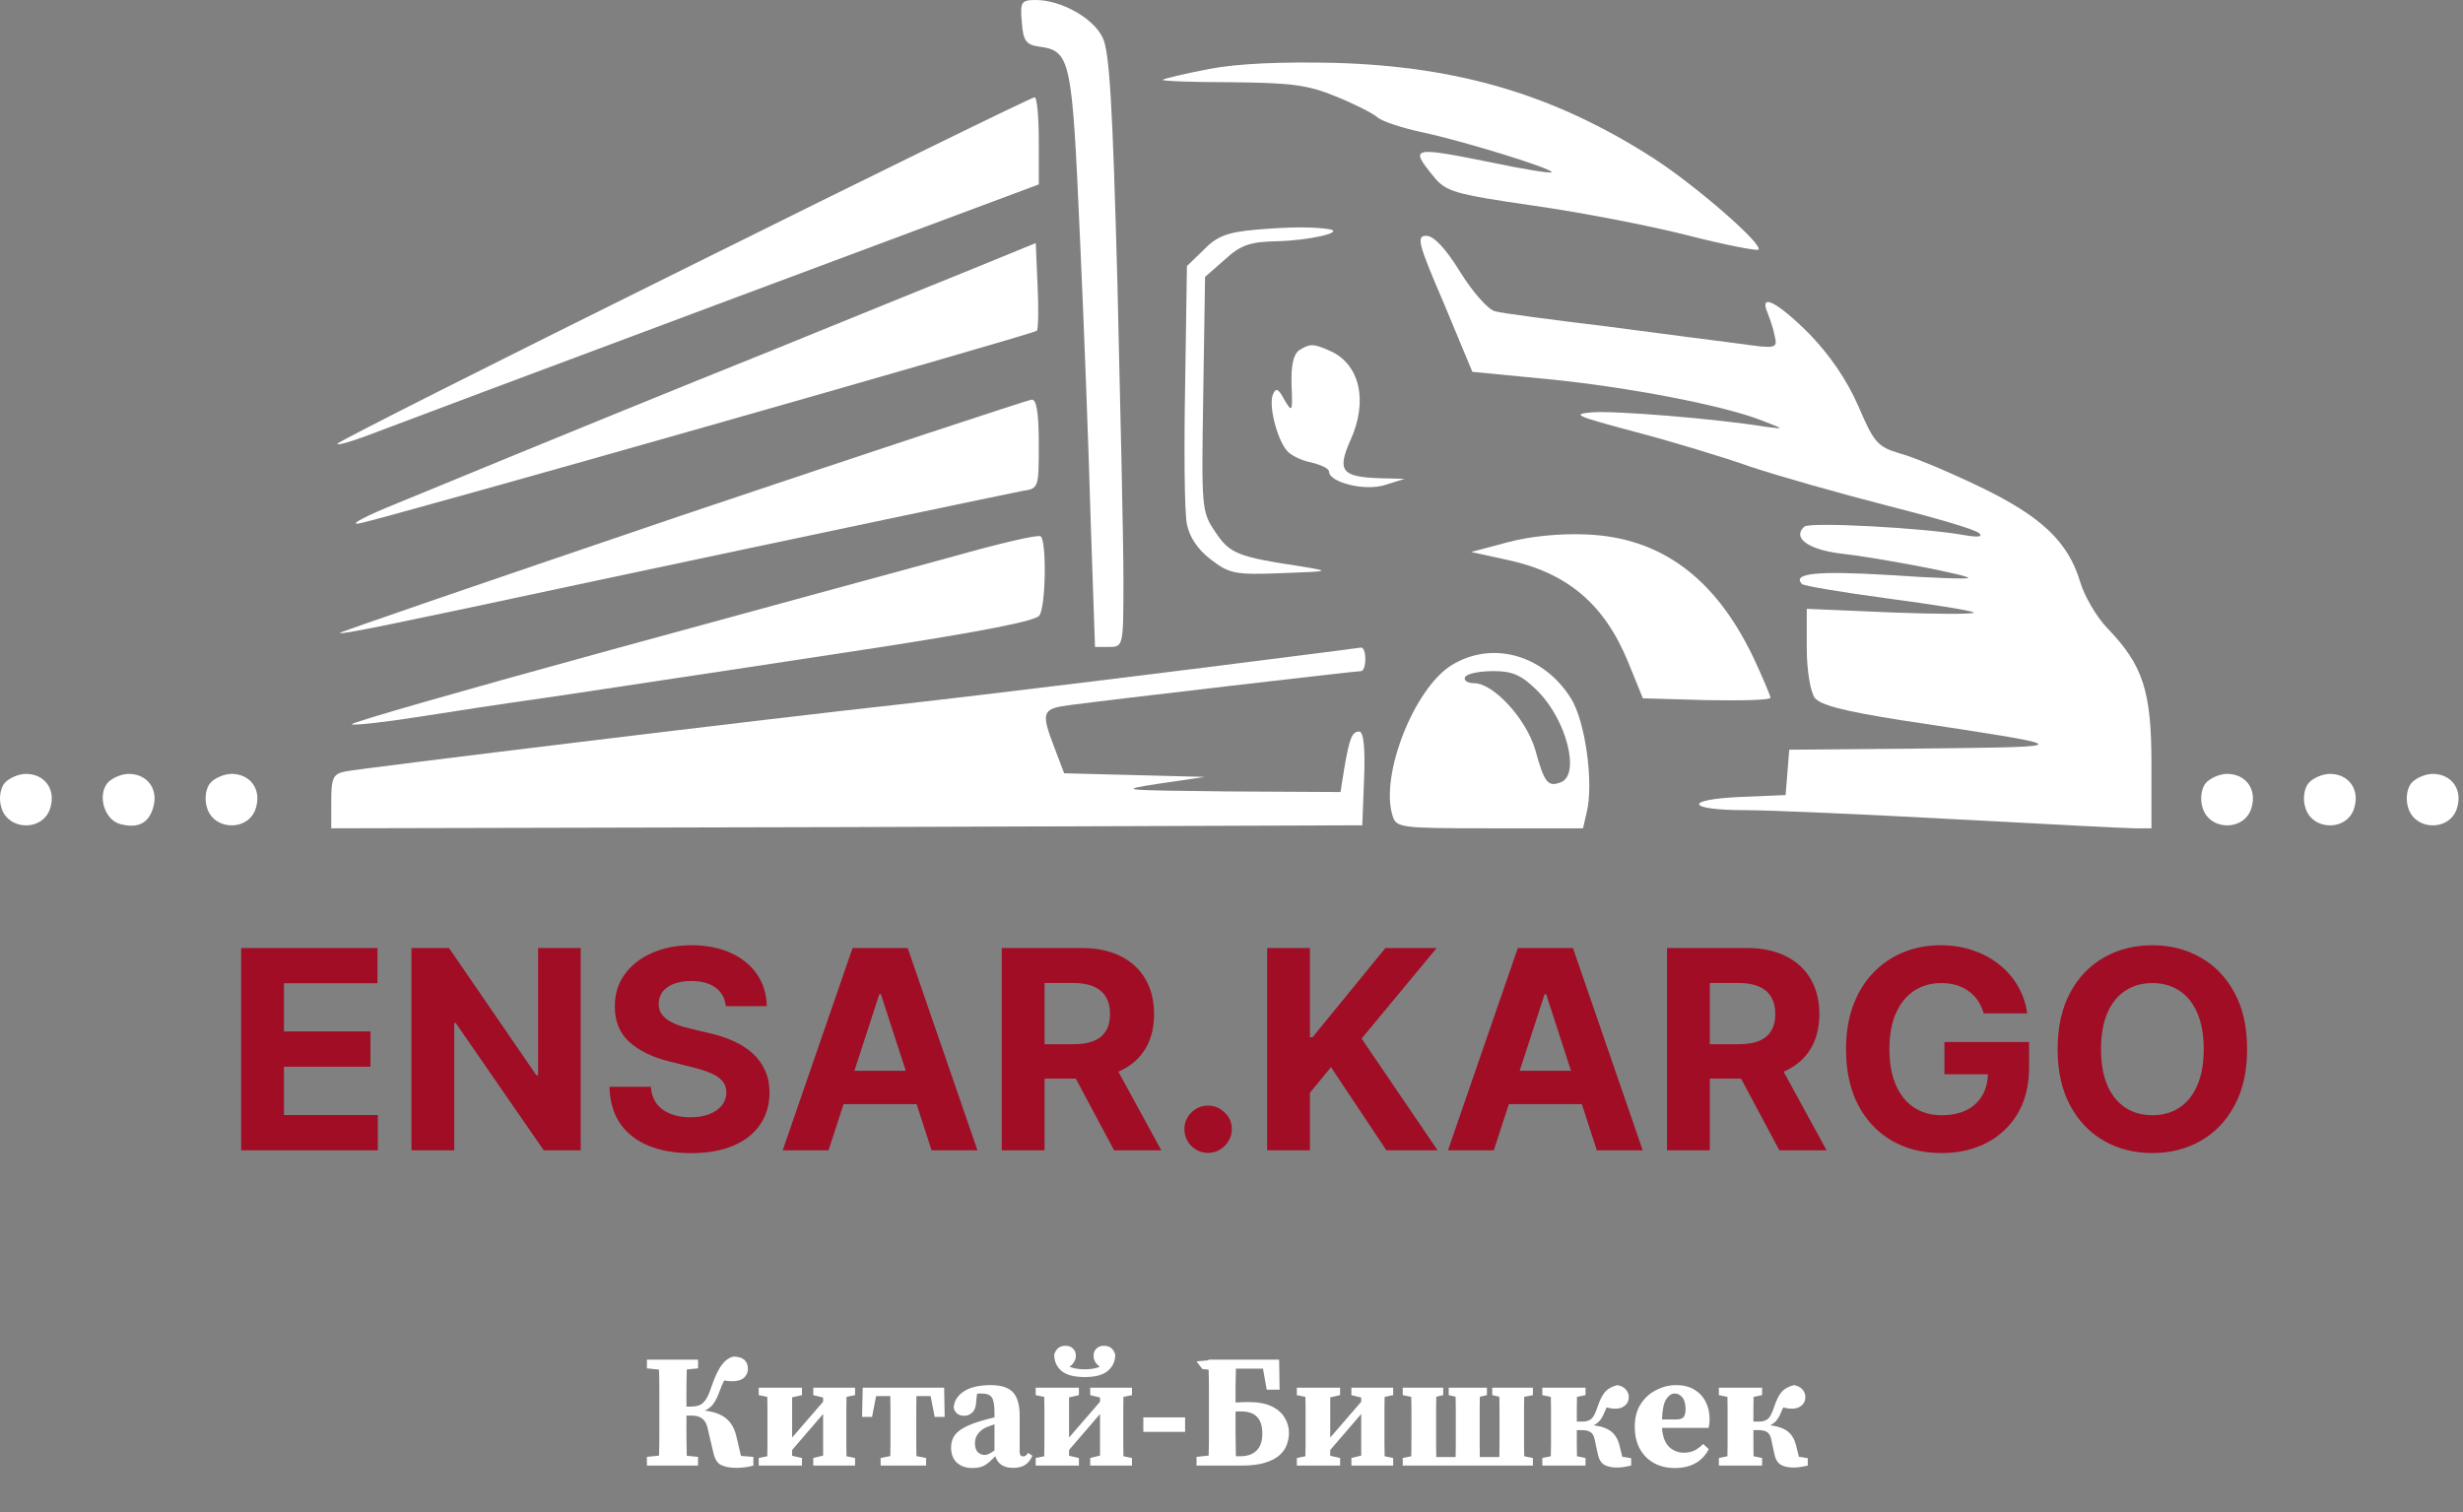 <svg width="171" height="105" viewBox="0 0 171 105" fill="none" xmlns="http://www.w3.org/2000/svg">
<rect x="0" y="0" width="171" height="105" fill="#808080" stroke="none"/>
<path d="M70.944 1.553C71.028 2.813 71.238 3.107 72.12 3.233C74.345 3.527 74.429 4.072 74.975 16.416C75.268 22.755 75.604 31.74 75.73 36.4L76.024 44.923H76.99C77.997 44.923 77.997 44.881 77.997 40.179C77.997 37.617 77.787 28.339 77.578 19.607C77.242 7.221 77.032 3.443 76.528 2.561C75.856 1.218 73.631 -7.62939e-06 71.91 -7.62939e-06C70.902 -7.62939e-06 70.818 0.126 70.944 1.553Z" fill="white"/>
<path d="M83.959 4.786C82.238 5.122 80.81 5.458 80.726 5.542C80.642 5.626 82.784 5.71 85.47 5.71C89.543 5.752 90.76 5.878 92.692 6.675C93.951 7.179 95.295 7.851 95.63 8.145C95.966 8.439 97.394 8.901 98.779 9.194C101.718 9.824 107.932 11.755 107.722 11.965C107.638 12.049 105.791 11.755 103.607 11.294C97.982 10.16 97.856 10.202 99.535 12.259C100.375 13.309 100.962 13.477 106.42 14.274C109.695 14.736 114.481 15.66 117.126 16.332C119.729 17.003 121.954 17.423 122.08 17.339C122.458 17.003 117.798 12.931 114.817 11C108.016 6.633 101.382 4.618 92.692 4.366C88.955 4.282 85.974 4.408 83.959 4.786Z" fill="white"/>
<path d="M47.475 18.683C34.25 25.232 23.418 30.69 23.418 30.816C23.418 30.942 24.3 30.69 25.433 30.27C26.525 29.85 37.483 25.736 49.742 21.16L72.12 12.805V9.74C72.12 8.103 71.993 6.717 71.826 6.759C71.616 6.759 60.658 12.133 47.475 18.683Z" fill="white"/>
<path d="M87.15 15.954C85.219 16.122 84.463 16.416 83.581 17.339L82.406 18.473L82.28 26.786C82.196 31.32 82.238 35.686 82.406 36.4C82.573 37.282 83.161 38.163 84.043 38.835C85.344 39.843 85.764 39.927 88.955 39.801C92.356 39.675 92.398 39.675 90.382 39.339C85.932 38.667 85.386 38.457 84.379 36.946C83.413 35.518 83.413 35.308 83.539 27.373L83.665 19.229L85.051 18.011C86.142 17.003 86.814 16.794 88.619 16.752C90.844 16.709 93.447 16.122 92.272 15.912C91.138 15.744 89.585 15.744 87.15 15.954Z" fill="white"/>
<path d="M100.249 21.076L102.222 25.82L107.428 26.324C113.012 26.87 119.771 28.171 122.374 29.221C123.886 29.808 123.928 29.808 122.626 29.64C118.974 29.053 112.004 28.507 110.535 28.633C109.065 28.759 109.401 28.885 113.474 29.976C116.035 30.648 119.645 31.74 121.535 32.411C123.424 33.041 127.706 34.259 130.981 35.098C134.298 35.938 137.195 36.778 137.404 37.03C137.698 37.282 137.321 37.324 136.355 37.156C133.584 36.652 125.649 36.232 125.271 36.568C124.431 37.324 125.481 38.121 127.622 38.415C130.603 38.751 136.817 39.969 136.649 40.136C136.607 40.221 134.088 40.136 131.107 39.927C126.195 39.633 124.389 39.801 125.103 40.556C125.229 40.682 127.958 41.144 131.107 41.564C134.256 41.984 136.901 42.404 137.027 42.53C137.153 42.656 134.592 42.656 131.359 42.53L125.439 42.278V45.007C125.439 46.518 125.691 48.029 125.985 48.449C126.363 48.953 127.958 49.373 131.947 50.003C144.416 51.892 144.374 51.85 133.752 51.976L124.222 52.06L124.096 53.655L123.97 55.209L120.947 55.335C116.832 55.503 117.042 56.258 121.157 56.258C122.92 56.258 129.512 56.552 135.725 56.888C141.981 57.224 147.565 57.518 148.236 57.518H149.37V53.026C149.37 47.987 148.782 46.182 146.305 43.621C145.549 42.824 144.71 41.396 144.416 40.388C143.576 37.617 141.729 35.854 137.446 33.797C135.347 32.789 132.87 31.74 131.905 31.488C130.351 31.026 130.099 30.732 129.008 28.171C128.21 26.366 127.034 24.645 125.607 23.175C123.382 20.95 122.122 20.32 122.71 21.706C122.878 22.125 123.13 22.839 123.214 23.343C123.424 24.183 123.298 24.225 120.947 23.889C119.603 23.721 115.405 23.175 111.584 22.671C107.764 22.209 104.279 21.748 103.817 21.622C103.356 21.538 102.264 20.32 101.382 18.893C100.375 17.255 99.535 16.374 99.031 16.374C98.317 16.374 98.443 16.877 100.249 21.076Z" fill="white"/>
<path d="M67.291 18.767C64.772 19.774 58.727 22.251 53.857 24.225C45.922 27.415 39.75 29.934 27.617 34.931C25.433 35.812 24.216 36.442 24.888 36.358C26.399 36.106 71.7 23.217 71.994 22.965C72.078 22.839 72.12 21.454 72.036 19.816L71.91 16.878L67.291 18.767Z" fill="white"/>
<path d="M90.215 24.308C89.795 24.602 89.627 25.358 89.669 26.744C89.753 28.633 89.711 28.675 89.165 27.751C88.745 26.953 88.577 26.911 88.367 27.415C88.073 28.171 88.661 30.48 89.333 31.278C89.585 31.614 90.382 31.991 91.054 32.117C91.726 32.285 92.272 32.537 92.272 32.747C92.272 33.503 94.791 34.133 96.176 33.671L97.52 33.251L95.84 33.209C93.153 33.125 92.818 32.705 93.741 30.606C95.001 27.877 94.413 25.316 92.398 24.392C91.18 23.847 90.97 23.847 90.215 24.308Z" fill="white"/>
<path d="M47.265 35.812C34.166 40.262 23.502 43.915 23.586 43.957C23.67 44.083 27.155 43.369 41.471 40.304C56.082 37.198 69.894 34.301 70.986 34.091C72.12 33.923 72.12 33.881 72.12 30.816C72.12 28.591 71.952 27.709 71.616 27.751C71.322 27.793 60.364 31.404 47.265 35.812Z" fill="white"/>
<path d="M66.242 38.625C63.135 39.465 52.387 42.404 42.395 45.133C32.445 47.861 24.342 50.171 24.426 50.297C24.552 50.38 26.567 50.171 28.96 49.793C31.353 49.415 35.216 48.827 37.609 48.491C39.96 48.155 43.738 47.568 46.005 47.232C48.231 46.896 54.948 45.888 60.952 44.965C68.005 43.873 71.952 43.117 72.162 42.739C72.623 42.068 72.665 37.492 72.245 37.24C72.035 37.114 69.349 37.743 66.242 38.625Z" fill="white"/>
<path d="M104.657 37.66L102.138 38.331L104.447 38.835C108.771 39.717 111.374 41.9 113.054 46.014L114.061 48.491L118.47 48.617C120.947 48.659 122.92 48.617 122.92 48.449C122.92 48.323 122.374 47.022 121.702 45.594C119.057 40.095 115.279 37.324 110.157 37.114C108.31 37.03 106.21 37.24 104.657 37.66Z" fill="white"/>
<path d="M89.963 45.552C83.161 46.434 68.131 48.281 62.463 48.911C53.941 49.835 24.972 53.361 23.964 53.571C23.124 53.739 22.998 54.033 22.998 55.629V57.518L58.811 57.434L94.581 57.308L94.707 54.033C94.791 51.934 94.665 50.8 94.371 50.8C93.867 50.8 93.699 51.22 93.321 53.403L93.07 54.999L85.219 54.957C77.745 54.873 77.493 54.873 80.516 54.411L83.665 53.949L78.795 53.823L73.883 53.697L73.211 51.934C72.246 49.415 72.329 49.205 74.345 48.953C76.822 48.617 94.119 46.602 94.497 46.602C94.665 46.602 94.791 46.224 94.791 45.762C94.791 45.3 94.665 44.965 94.497 44.965C94.287 45.007 92.272 45.258 89.963 45.552Z" fill="white"/>
<path d="M100.795 46.182C98.192 47.778 95.798 53.823 96.68 56.636C96.932 57.476 97.184 57.518 103.398 57.518H109.905L110.157 56.426C110.661 54.411 110.073 50.087 109.065 48.491C107.176 45.468 103.607 44.461 100.795 46.182ZM106.756 47.987C108.771 50.003 109.737 53.823 108.352 54.327C107.47 54.663 107.218 54.369 106.588 52.06C105.959 49.919 103.691 47.442 102.348 47.442C101.886 47.442 101.592 47.232 101.718 47.022C101.844 46.77 102.726 46.602 103.691 46.602C105.035 46.602 105.665 46.896 106.756 47.987Z" fill="white"/>
<path d="M0.327 54.369C0.033 54.705 -0.093 55.419 0.075 56.006C0.495 57.728 3.098 57.77 3.518 56.006C3.854 54.747 3.056 53.739 1.797 53.739C1.293 53.739 0.621 54.033 0.327 54.369Z" fill="white"/>
<path d="M7.464 54.369C6.751 55.251 7.254 56.93 8.346 57.224C9.606 57.56 10.361 57.14 10.655 56.007C10.991 54.747 10.193 53.739 8.934 53.739C8.43 53.739 7.758 54.033 7.464 54.369Z" fill="white"/>
<path d="M14.602 54.369C14.308 54.705 14.182 55.419 14.35 56.006C14.77 57.728 17.373 57.77 17.792 56.006C18.128 54.747 17.331 53.739 16.071 53.739C15.567 53.739 14.896 54.033 14.602 54.369Z" fill="white"/>
<path d="M153.148 54.369C152.855 54.705 152.729 55.419 152.897 56.006C153.316 57.728 155.919 57.77 156.339 56.006C156.675 54.747 155.877 53.739 154.618 53.739C154.114 53.739 153.442 54.033 153.148 54.369Z" fill="white"/>
<path d="M160.286 54.369C159.992 54.705 159.866 55.419 160.034 56.006C160.454 57.728 163.057 57.77 163.476 56.006C163.812 54.747 163.015 53.739 161.755 53.739C161.251 53.739 160.58 54.033 160.286 54.369Z" fill="white"/>
<path d="M167.423 54.369C167.129 54.705 167.003 55.419 167.171 56.006C167.591 57.728 170.194 57.77 170.614 56.006C170.95 54.747 170.152 53.739 168.892 53.739C168.389 53.739 167.717 54.033 167.423 54.369Z" fill="white"/>
<path d="M16.742 79.876V65.831H26.207V68.279H19.712V71.626H25.72V74.074H19.712V77.428H26.234V79.876H16.742ZM40.316 65.831V79.876H37.751L31.64 71.036H31.537V79.876H28.567V65.831H31.174L37.236 74.664H37.36V65.831H40.316ZM50.388 69.87C50.334 69.317 50.098 68.887 49.682 68.581C49.266 68.275 48.701 68.121 47.988 68.121C47.503 68.121 47.094 68.19 46.761 68.327C46.427 68.46 46.171 68.645 45.992 68.883C45.819 69.121 45.732 69.39 45.732 69.692C45.723 69.943 45.775 70.163 45.889 70.35C46.008 70.538 46.171 70.7 46.376 70.837C46.582 70.97 46.82 71.087 47.09 71.187C47.359 71.283 47.648 71.365 47.954 71.434L49.216 71.736C49.828 71.873 50.391 72.056 50.903 72.284C51.415 72.513 51.858 72.794 52.233 73.128C52.608 73.462 52.898 73.855 53.104 74.308C53.315 74.76 53.422 75.279 53.427 75.864C53.422 76.724 53.203 77.469 52.768 78.1C52.338 78.727 51.717 79.213 50.903 79.561C50.093 79.904 49.117 80.075 47.974 80.075C46.84 80.075 45.853 79.901 45.012 79.554C44.175 79.207 43.521 78.692 43.05 78.011C42.584 77.325 42.339 76.477 42.316 75.466H45.19C45.222 75.938 45.357 76.331 45.595 76.646C45.837 76.957 46.159 77.192 46.562 77.353C46.968 77.508 47.428 77.586 47.94 77.586C48.443 77.586 48.88 77.513 49.25 77.366C49.625 77.22 49.915 77.016 50.121 76.756C50.327 76.495 50.43 76.196 50.43 75.858C50.43 75.542 50.336 75.277 50.148 75.062C49.965 74.847 49.696 74.664 49.339 74.513C48.987 74.362 48.555 74.225 48.043 74.102L46.514 73.718C45.329 73.43 44.394 72.979 43.709 72.367C43.023 71.754 42.682 70.929 42.687 69.891C42.682 69.04 42.908 68.297 43.366 67.662C43.828 67.026 44.461 66.53 45.265 66.174C46.07 65.817 46.984 65.639 48.009 65.639C49.051 65.639 49.961 65.817 50.738 66.174C51.52 66.53 52.128 67.026 52.562 67.662C52.997 68.297 53.221 69.034 53.235 69.87H50.388ZM57.524 79.876H54.342L59.191 65.831H63.018L67.86 79.876H64.677L61.159 69.04H61.049L57.524 79.876ZM57.325 74.356H64.842V76.674H57.325V74.356ZM69.55 79.876V65.831H75.091C76.152 65.831 77.058 66.021 77.807 66.4C78.562 66.775 79.136 67.308 79.529 67.998C79.927 68.684 80.125 69.491 80.125 70.419C80.125 71.352 79.924 72.154 79.522 72.826C79.12 73.494 78.537 74.006 77.773 74.362C77.014 74.719 76.095 74.897 75.016 74.897H71.306V72.511H74.536C75.103 72.511 75.574 72.433 75.949 72.278C76.324 72.122 76.603 71.889 76.785 71.578C76.973 71.267 77.067 70.881 77.067 70.419C77.067 69.953 76.973 69.559 76.785 69.239C76.603 68.919 76.321 68.677 75.942 68.512C75.567 68.343 75.094 68.259 74.522 68.259H72.52V79.876H69.55ZM77.135 73.484L80.626 79.876H77.348L73.933 73.484H77.135ZM83.877 80.055C83.424 80.055 83.036 79.895 82.711 79.575C82.391 79.25 82.231 78.861 82.231 78.409C82.231 77.961 82.391 77.577 82.711 77.257C83.036 76.936 83.424 76.776 83.877 76.776C84.316 76.776 84.7 76.936 85.029 77.257C85.358 77.577 85.523 77.961 85.523 78.409C85.523 78.71 85.445 78.987 85.29 79.239C85.139 79.485 84.94 79.684 84.693 79.835C84.446 79.981 84.174 80.055 83.877 80.055ZM87.976 79.876V65.831H90.946V72.024H91.131L96.186 65.831H99.745L94.533 72.12L99.807 79.876H96.254L92.407 74.102L90.946 75.885V79.876H87.976ZM103.712 79.876H100.53L105.379 65.831H109.206L114.048 79.876H110.865L107.347 69.04H107.237L103.712 79.876ZM103.513 74.356H111.03V76.674H103.513V74.356ZM115.738 79.876V65.831H121.28C122.34 65.831 123.246 66.021 123.995 66.4C124.75 66.775 125.324 67.308 125.717 67.998C126.115 68.684 126.313 69.491 126.313 70.419C126.313 71.352 126.112 72.154 125.71 72.826C125.308 73.494 124.725 74.006 123.961 74.362C123.202 74.719 122.283 74.897 121.204 74.897H117.494V72.511H120.724C121.291 72.511 121.762 72.433 122.137 72.278C122.512 72.122 122.791 71.889 122.973 71.578C123.161 71.267 123.255 70.881 123.255 70.419C123.255 69.953 123.161 69.559 122.973 69.239C122.791 68.919 122.509 68.677 122.13 68.512C121.755 68.343 121.282 68.259 120.71 68.259H118.708V79.876H115.738ZM123.323 73.484L126.814 79.876H123.536L120.12 73.484H123.323ZM137.725 70.371C137.629 70.037 137.494 69.742 137.321 69.486C137.147 69.226 136.934 69.006 136.683 68.828C136.436 68.645 136.153 68.505 135.833 68.409C135.517 68.314 135.167 68.266 134.783 68.266C134.065 68.266 133.434 68.444 132.89 68.8C132.351 69.157 131.93 69.676 131.628 70.357C131.327 71.034 131.176 71.861 131.176 72.84C131.176 73.818 131.324 74.65 131.622 75.336C131.919 76.022 132.339 76.546 132.884 76.907C133.428 77.263 134.07 77.442 134.811 77.442C135.483 77.442 136.057 77.323 136.532 77.085C137.012 76.843 137.378 76.502 137.629 76.063C137.885 75.624 138.013 75.105 138.013 74.506L138.617 74.596H134.996V72.36H140.873V74.129C140.873 75.364 140.613 76.424 140.091 77.311C139.57 78.194 138.852 78.875 137.938 79.355C137.024 79.831 135.977 80.068 134.797 80.068C133.48 80.068 132.323 79.778 131.327 79.197C130.33 78.612 129.553 77.782 128.995 76.708C128.442 75.629 128.165 74.349 128.165 72.867C128.165 71.729 128.33 70.714 128.659 69.822C128.993 68.926 129.459 68.167 130.058 67.545C130.657 66.924 131.354 66.45 132.15 66.126C132.945 65.801 133.807 65.639 134.735 65.639C135.531 65.639 136.271 65.755 136.957 65.989C137.643 66.217 138.251 66.542 138.782 66.962C139.316 67.383 139.753 67.884 140.091 68.464C140.43 69.04 140.647 69.676 140.743 70.371H137.725ZM156.011 72.854C156.011 74.385 155.721 75.688 155.14 76.763C154.564 77.837 153.777 78.658 152.781 79.225C151.789 79.787 150.673 80.068 149.434 80.068C148.186 80.068 147.066 79.785 146.073 79.218C145.081 78.651 144.297 77.83 143.721 76.756C143.145 75.681 142.857 74.381 142.857 72.854C142.857 71.322 143.145 70.019 143.721 68.944C144.297 67.87 145.081 67.052 146.073 66.489C147.066 65.922 148.186 65.639 149.434 65.639C150.673 65.639 151.789 65.922 152.781 66.489C153.777 67.052 154.564 67.87 155.14 68.944C155.721 70.019 156.011 71.322 156.011 72.854ZM153 72.854C153 71.861 152.852 71.025 152.554 70.344C152.262 69.662 151.848 69.146 151.313 68.794C150.778 68.442 150.152 68.266 149.434 68.266C148.716 68.266 148.09 68.442 147.555 68.794C147.02 69.146 146.604 69.662 146.307 70.344C146.014 71.025 145.868 71.861 145.868 72.854C145.868 73.846 146.014 74.682 146.307 75.364C146.604 76.045 147.02 76.562 147.555 76.914C148.09 77.266 148.716 77.442 149.434 77.442C150.152 77.442 150.778 77.266 151.313 76.914C151.848 76.562 152.262 76.045 152.554 75.364C152.852 74.682 153 73.846 153 72.854Z" fill="#A00D25"/>
<path d="M49.517 100.831L49.125 99.162C49.058 98.856 48.931 98.636 48.744 98.502C48.565 98.367 48.333 98.3 48.05 98.3H47.658C47.658 98.8 47.658 99.282 47.658 99.745C47.665 100.2 47.673 100.648 47.68 101.089L48.464 101.167V101.772H44.914V101.167L45.754 101.077C45.769 100.622 45.776 100.163 45.776 99.7C45.776 99.237 45.776 98.77 45.776 98.3V97.886C45.776 97.423 45.776 96.96 45.776 96.497C45.776 96.034 45.769 95.571 45.754 95.108L44.914 95.019V94.414H48.464V95.019L47.68 95.097C47.673 95.515 47.665 95.941 47.658 96.374C47.658 96.799 47.658 97.232 47.658 97.673H47.96C48.184 97.673 48.378 97.643 48.542 97.583C48.707 97.524 48.856 97.397 48.99 97.203C49.125 97.008 49.255 96.717 49.382 96.329C49.621 95.62 49.864 95.105 50.11 94.784C50.357 94.455 50.633 94.261 50.939 94.201C51.596 94.216 51.925 94.504 51.925 95.064C51.925 95.295 51.835 95.496 51.656 95.668C51.477 95.832 51.193 95.915 50.805 95.915C50.618 95.915 50.443 95.896 50.278 95.859C50.166 96.068 50.058 96.322 49.953 96.62C49.827 96.978 49.685 97.266 49.528 97.483C49.371 97.692 49.173 97.848 48.934 97.953C49.599 98.035 50.103 98.225 50.446 98.524C50.797 98.823 51.032 99.267 51.152 99.857L51.443 101.1L52.305 101.167V101.772C52.089 101.832 51.88 101.873 51.678 101.895C51.484 101.917 51.301 101.929 51.13 101.929C50.681 101.929 50.323 101.861 50.054 101.727C49.793 101.593 49.614 101.294 49.517 100.831ZM56.463 96.878V96.363H59.364V96.878L58.77 97.001C58.763 97.277 58.759 97.572 58.759 97.886C58.759 98.199 58.759 98.475 58.759 98.714V99.42C58.759 99.659 58.759 99.935 58.759 100.249C58.759 100.555 58.763 100.846 58.77 101.122L59.364 101.245V101.772H56.463V101.245L57.147 101.077V98.188L54.996 100.686V101.089L55.679 101.245V101.772H52.678V101.245L53.272 101.122C53.279 100.846 53.283 100.555 53.283 100.249C53.283 99.935 53.283 99.659 53.283 99.42V98.714C53.283 98.475 53.283 98.199 53.283 97.886C53.283 97.572 53.279 97.277 53.272 97.001L52.678 96.878V96.363H55.679V96.878L54.996 97.034V99.823L57.147 97.337V97.046L56.463 96.878ZM59.851 98.39L59.896 96.363H65.551L65.585 98.39H64.891L64.611 96.945H63.625C63.618 97.221 63.614 97.524 63.614 97.852C63.614 98.181 63.614 98.468 63.614 98.714V99.42C63.614 99.651 63.614 99.924 63.614 100.238C63.614 100.544 63.618 100.835 63.625 101.111L64.297 101.245V101.772H61.139V101.245L61.811 101.111C61.818 100.835 61.822 100.544 61.822 100.238C61.822 99.924 61.822 99.651 61.822 99.42V98.714C61.822 98.468 61.822 98.181 61.822 97.852C61.822 97.524 61.818 97.221 61.811 96.945H60.825L60.545 98.39H59.851ZM70.333 101.929C69.683 101.929 69.273 101.66 69.101 101.122C68.862 101.376 68.631 101.578 68.407 101.727C68.19 101.869 67.888 101.94 67.499 101.94C67.066 101.94 66.712 101.817 66.436 101.57C66.167 101.324 66.032 100.969 66.032 100.506C66.032 100.238 66.092 99.995 66.212 99.778C66.331 99.562 66.547 99.36 66.861 99.174C67.175 98.987 67.619 98.811 68.194 98.647C68.306 98.61 68.436 98.573 68.586 98.535C68.735 98.498 68.888 98.461 69.045 98.423V98.054C69.045 97.553 68.981 97.214 68.855 97.034C68.735 96.855 68.496 96.766 68.138 96.766C68.086 96.766 68.037 96.766 67.992 96.766C67.947 96.766 67.895 96.769 67.835 96.777L67.779 97.27C67.772 97.636 67.686 97.901 67.522 98.065C67.365 98.229 67.178 98.311 66.962 98.311C66.551 98.311 66.301 98.125 66.212 97.751C66.241 97.288 66.477 96.911 66.917 96.62C67.358 96.329 67.981 96.183 68.787 96.183C69.504 96.183 70.016 96.348 70.322 96.676C70.635 97.005 70.792 97.546 70.792 98.3V100.809C70.792 101.025 70.874 101.133 71.038 101.133C71.098 101.133 71.154 101.119 71.206 101.089C71.259 101.051 71.315 100.984 71.374 100.887L71.677 101.089C71.542 101.387 71.367 101.604 71.15 101.738C70.941 101.865 70.669 101.929 70.333 101.929ZM67.69 100.215C67.69 100.491 67.753 100.697 67.88 100.831C68.015 100.965 68.175 101.033 68.362 101.033C68.444 101.033 68.53 101.014 68.619 100.977C68.709 100.939 68.851 100.854 69.045 100.719V98.905C68.948 98.935 68.851 98.968 68.754 99.006C68.664 99.035 68.586 99.065 68.519 99.095C68.265 99.2 68.063 99.349 67.914 99.543C67.764 99.73 67.69 99.954 67.69 100.215ZM75.69 96.878V96.363H78.591V96.878L77.997 97.001C77.99 97.277 77.986 97.572 77.986 97.886C77.986 98.199 77.986 98.475 77.986 98.714V99.42C77.986 99.659 77.986 99.935 77.986 100.249C77.986 100.555 77.99 100.846 77.997 101.122L78.591 101.245V101.772H75.69V101.245L76.373 101.077V98.188L74.223 100.686V101.089L74.906 101.245V101.772H71.905V101.245L72.499 101.122C72.506 100.846 72.51 100.555 72.51 100.249C72.51 99.935 72.51 99.659 72.51 99.42V98.714C72.51 98.475 72.51 98.199 72.51 97.886C72.51 97.572 72.506 97.277 72.499 97.001L71.905 96.878V96.363H74.906V96.878L74.223 97.034V99.823L76.373 97.337V97.046L75.69 96.878ZM75.309 95.623C74.57 95.623 74.029 95.478 73.686 95.187C73.35 94.888 73.185 94.511 73.193 94.055C73.32 93.652 73.581 93.451 73.977 93.451C74.193 93.451 74.365 93.514 74.492 93.641C74.626 93.761 74.694 93.929 74.694 94.145C74.694 94.302 74.653 94.444 74.57 94.571C74.496 94.698 74.391 94.81 74.257 94.907C74.54 95.026 74.891 95.086 75.309 95.086C75.728 95.086 76.079 95.026 76.362 94.907C76.228 94.81 76.12 94.698 76.037 94.571C75.963 94.444 75.925 94.302 75.925 94.145C75.925 93.929 75.993 93.761 76.127 93.641C76.261 93.514 76.433 93.451 76.642 93.451C77.045 93.451 77.307 93.652 77.426 94.055C77.434 94.511 77.266 94.888 76.922 95.187C76.586 95.478 76.049 95.623 75.309 95.623ZM79.378 99.431V98.423H82.278V99.431H79.378ZM83.072 101.772V101.167L83.912 101.077C83.927 100.615 83.934 100.148 83.934 99.678C83.934 99.207 83.934 98.733 83.934 98.255V97.93C83.934 97.468 83.934 97.001 83.934 96.531C83.934 96.053 83.927 95.579 83.912 95.108L83.475 95.064L83.072 94.537L83.901 94.459V94.414H88.806L88.84 96.497H87.944L87.686 95.041H85.805C85.797 95.452 85.79 95.859 85.782 96.262C85.782 96.657 85.782 97.034 85.782 97.393C86.073 97.371 86.372 97.359 86.678 97.359C87.35 97.359 87.891 97.46 88.302 97.662C88.713 97.863 89.011 98.128 89.198 98.457C89.392 98.778 89.489 99.125 89.489 99.498C89.489 99.767 89.441 100.036 89.344 100.305C89.254 100.574 89.086 100.82 88.84 101.044C88.601 101.26 88.265 101.436 87.832 101.57C87.406 101.705 86.857 101.772 86.185 101.772H83.072ZM85.782 98.255C85.782 98.733 85.782 99.211 85.782 99.689C85.79 100.167 85.797 100.644 85.805 101.122H86.129C86.6 101.122 86.969 100.992 87.238 100.73C87.507 100.469 87.641 100.073 87.641 99.543C87.641 99.035 87.522 98.655 87.283 98.401C87.052 98.139 86.667 98.009 86.129 98.009C86.07 98.009 86.01 98.009 85.95 98.009C85.898 98.009 85.842 98.013 85.782 98.02V98.255ZM93.824 96.878V96.363H96.724V96.878L96.131 97.001C96.123 97.277 96.119 97.572 96.119 97.886C96.119 98.199 96.119 98.475 96.119 98.714V99.42C96.119 99.659 96.119 99.935 96.119 100.249C96.119 100.555 96.123 100.846 96.131 101.122L96.724 101.245V101.772H93.824V101.245L94.507 101.077V98.188L92.356 100.686V101.089L93.04 101.245V101.772H90.038V101.245L90.632 101.122C90.639 100.846 90.643 100.555 90.643 100.249C90.643 99.935 90.643 99.659 90.643 99.42V98.714C90.643 98.475 90.643 98.199 90.643 97.886C90.643 97.572 90.639 97.277 90.632 97.001L90.038 96.878V96.363H93.04V96.878L92.356 97.034V99.823L94.507 97.337V97.046L93.824 96.878ZM103.603 96.878V96.363H106.426V96.878L105.821 97.001C105.813 97.277 105.81 97.572 105.81 97.886C105.81 98.199 105.81 98.475 105.81 98.714V99.42C105.81 99.659 105.81 99.935 105.81 100.249C105.81 100.555 105.813 100.846 105.821 101.122L106.426 101.245V101.772H97.388V101.245L97.981 101.122C97.989 100.846 97.993 100.555 97.993 100.249C97.993 99.935 97.993 99.659 97.993 99.42V98.714C97.993 98.475 97.993 98.199 97.993 97.886C97.993 97.572 97.989 97.277 97.981 97.001L97.388 96.878V96.363H100.199V96.878L99.717 96.99C99.71 97.266 99.706 97.565 99.706 97.886C99.706 98.199 99.706 98.475 99.706 98.714V99.42C99.706 99.666 99.706 99.954 99.706 100.282C99.706 100.603 99.71 100.902 99.717 101.178H101.061C101.069 100.902 101.072 100.603 101.072 100.282C101.072 99.954 101.072 99.666 101.072 99.42V98.714C101.072 98.475 101.072 98.199 101.072 97.886C101.072 97.565 101.069 97.266 101.061 96.99L100.58 96.878V96.363H103.234V96.878L102.741 96.99C102.734 97.266 102.73 97.565 102.73 97.886C102.73 98.199 102.73 98.475 102.73 98.714V99.42C102.73 99.666 102.73 99.954 102.73 100.282C102.73 100.603 102.734 100.902 102.741 101.178H104.096C104.104 100.902 104.107 100.603 104.107 100.282C104.107 99.954 104.107 99.666 104.107 99.42V98.714C104.107 98.475 104.107 98.199 104.107 97.886C104.107 97.565 104.104 97.266 104.096 96.99L103.603 96.878ZM110.93 100.965L110.706 99.924C110.662 99.707 110.572 99.551 110.438 99.454C110.303 99.356 110.098 99.308 109.822 99.308H109.474C109.474 99.607 109.474 99.916 109.474 100.238C109.482 100.559 109.486 100.854 109.486 101.122L110.079 101.245V101.772H107.078V101.245L107.671 101.122C107.679 100.846 107.683 100.555 107.683 100.249C107.683 99.935 107.683 99.659 107.683 99.42V98.714C107.683 98.475 107.683 98.199 107.683 97.886C107.683 97.572 107.679 97.277 107.671 97.001L107.078 96.878V96.363H110.079V96.878L109.486 97.001C109.486 97.262 109.482 97.55 109.474 97.863C109.474 98.169 109.474 98.453 109.474 98.714H109.889C110.12 98.714 110.311 98.658 110.46 98.546C110.609 98.434 110.751 98.177 110.886 97.774C111.057 97.244 111.244 96.867 111.446 96.643C111.655 96.419 111.938 96.266 112.297 96.183C112.558 96.236 112.752 96.336 112.879 96.486C113.013 96.635 113.081 96.811 113.081 97.012C113.081 97.266 112.991 97.464 112.812 97.606C112.64 97.748 112.427 97.819 112.174 97.819C112.054 97.819 111.942 97.811 111.838 97.796C111.74 97.781 111.643 97.759 111.546 97.729C111.502 97.819 111.457 97.919 111.412 98.031C111.315 98.278 111.207 98.475 111.087 98.625C110.968 98.767 110.822 98.882 110.65 98.972C111.203 99.047 111.614 99.196 111.882 99.42C112.151 99.644 112.334 99.954 112.431 100.35L112.633 101.156L113.249 101.257V101.772C113.114 101.802 112.961 101.832 112.789 101.861C112.625 101.891 112.446 101.906 112.252 101.906C111.901 101.906 111.61 101.843 111.378 101.716C111.154 101.581 111.005 101.331 110.93 100.965ZM116.264 96.766C116.055 96.766 115.861 96.896 115.682 97.158C115.51 97.412 115.413 97.882 115.39 98.569H116.342C116.611 98.569 116.79 98.517 116.88 98.412C116.977 98.3 117.026 98.117 117.026 97.863C117.026 97.49 116.951 97.214 116.802 97.034C116.652 96.855 116.473 96.766 116.264 96.766ZM116.286 101.94C115.741 101.94 115.26 101.828 114.842 101.604C114.424 101.372 114.095 101.044 113.856 100.618C113.617 100.185 113.498 99.67 113.498 99.073C113.498 98.446 113.636 97.919 113.912 97.494C114.196 97.061 114.558 96.736 114.998 96.519C115.439 96.295 115.898 96.183 116.376 96.183C116.869 96.183 117.287 96.288 117.63 96.497C117.981 96.706 118.246 96.99 118.425 97.348C118.605 97.699 118.694 98.102 118.694 98.558C118.694 98.774 118.672 98.972 118.627 99.151H115.39C115.428 99.741 115.588 100.178 115.872 100.462C116.163 100.738 116.503 100.876 116.891 100.876C117.197 100.876 117.459 100.82 117.675 100.708C117.892 100.588 118.082 100.443 118.246 100.271L118.638 100.63C118.407 101.07 118.093 101.399 117.697 101.615C117.302 101.832 116.831 101.94 116.286 101.94ZM123.191 100.965L122.967 99.924C122.922 99.707 122.832 99.551 122.698 99.454C122.563 99.356 122.358 99.308 122.082 99.308H121.735C121.735 99.607 121.735 99.916 121.735 100.238C121.742 100.559 121.746 100.854 121.746 101.122L122.339 101.245V101.772H119.338V101.245L119.932 101.122C119.939 100.846 119.943 100.555 119.943 100.249C119.943 99.935 119.943 99.659 119.943 99.42V98.714C119.943 98.475 119.943 98.199 119.943 97.886C119.943 97.572 119.939 97.277 119.932 97.001L119.338 96.878V96.363H122.339V96.878L121.746 97.001C121.746 97.262 121.742 97.55 121.735 97.863C121.735 98.169 121.735 98.453 121.735 98.714H122.149C122.38 98.714 122.571 98.658 122.72 98.546C122.87 98.434 123.011 98.177 123.146 97.774C123.318 97.244 123.504 96.867 123.706 96.643C123.915 96.419 124.199 96.266 124.557 96.183C124.818 96.236 125.012 96.336 125.139 96.486C125.274 96.635 125.341 96.811 125.341 97.012C125.341 97.266 125.251 97.464 125.072 97.606C124.9 97.748 124.688 97.819 124.434 97.819C124.314 97.819 124.202 97.811 124.098 97.796C124.001 97.781 123.904 97.759 123.807 97.729C123.762 97.819 123.717 97.919 123.672 98.031C123.575 98.278 123.467 98.475 123.347 98.625C123.228 98.767 123.082 98.882 122.911 98.972C123.463 99.047 123.874 99.196 124.143 99.42C124.411 99.644 124.594 99.954 124.691 100.35L124.893 101.156L125.509 101.257V101.772C125.374 101.802 125.221 101.832 125.05 101.861C124.885 101.891 124.706 101.906 124.512 101.906C124.161 101.906 123.87 101.843 123.639 101.716C123.415 101.581 123.265 101.331 123.191 100.965Z" fill="white"/>
</svg>
